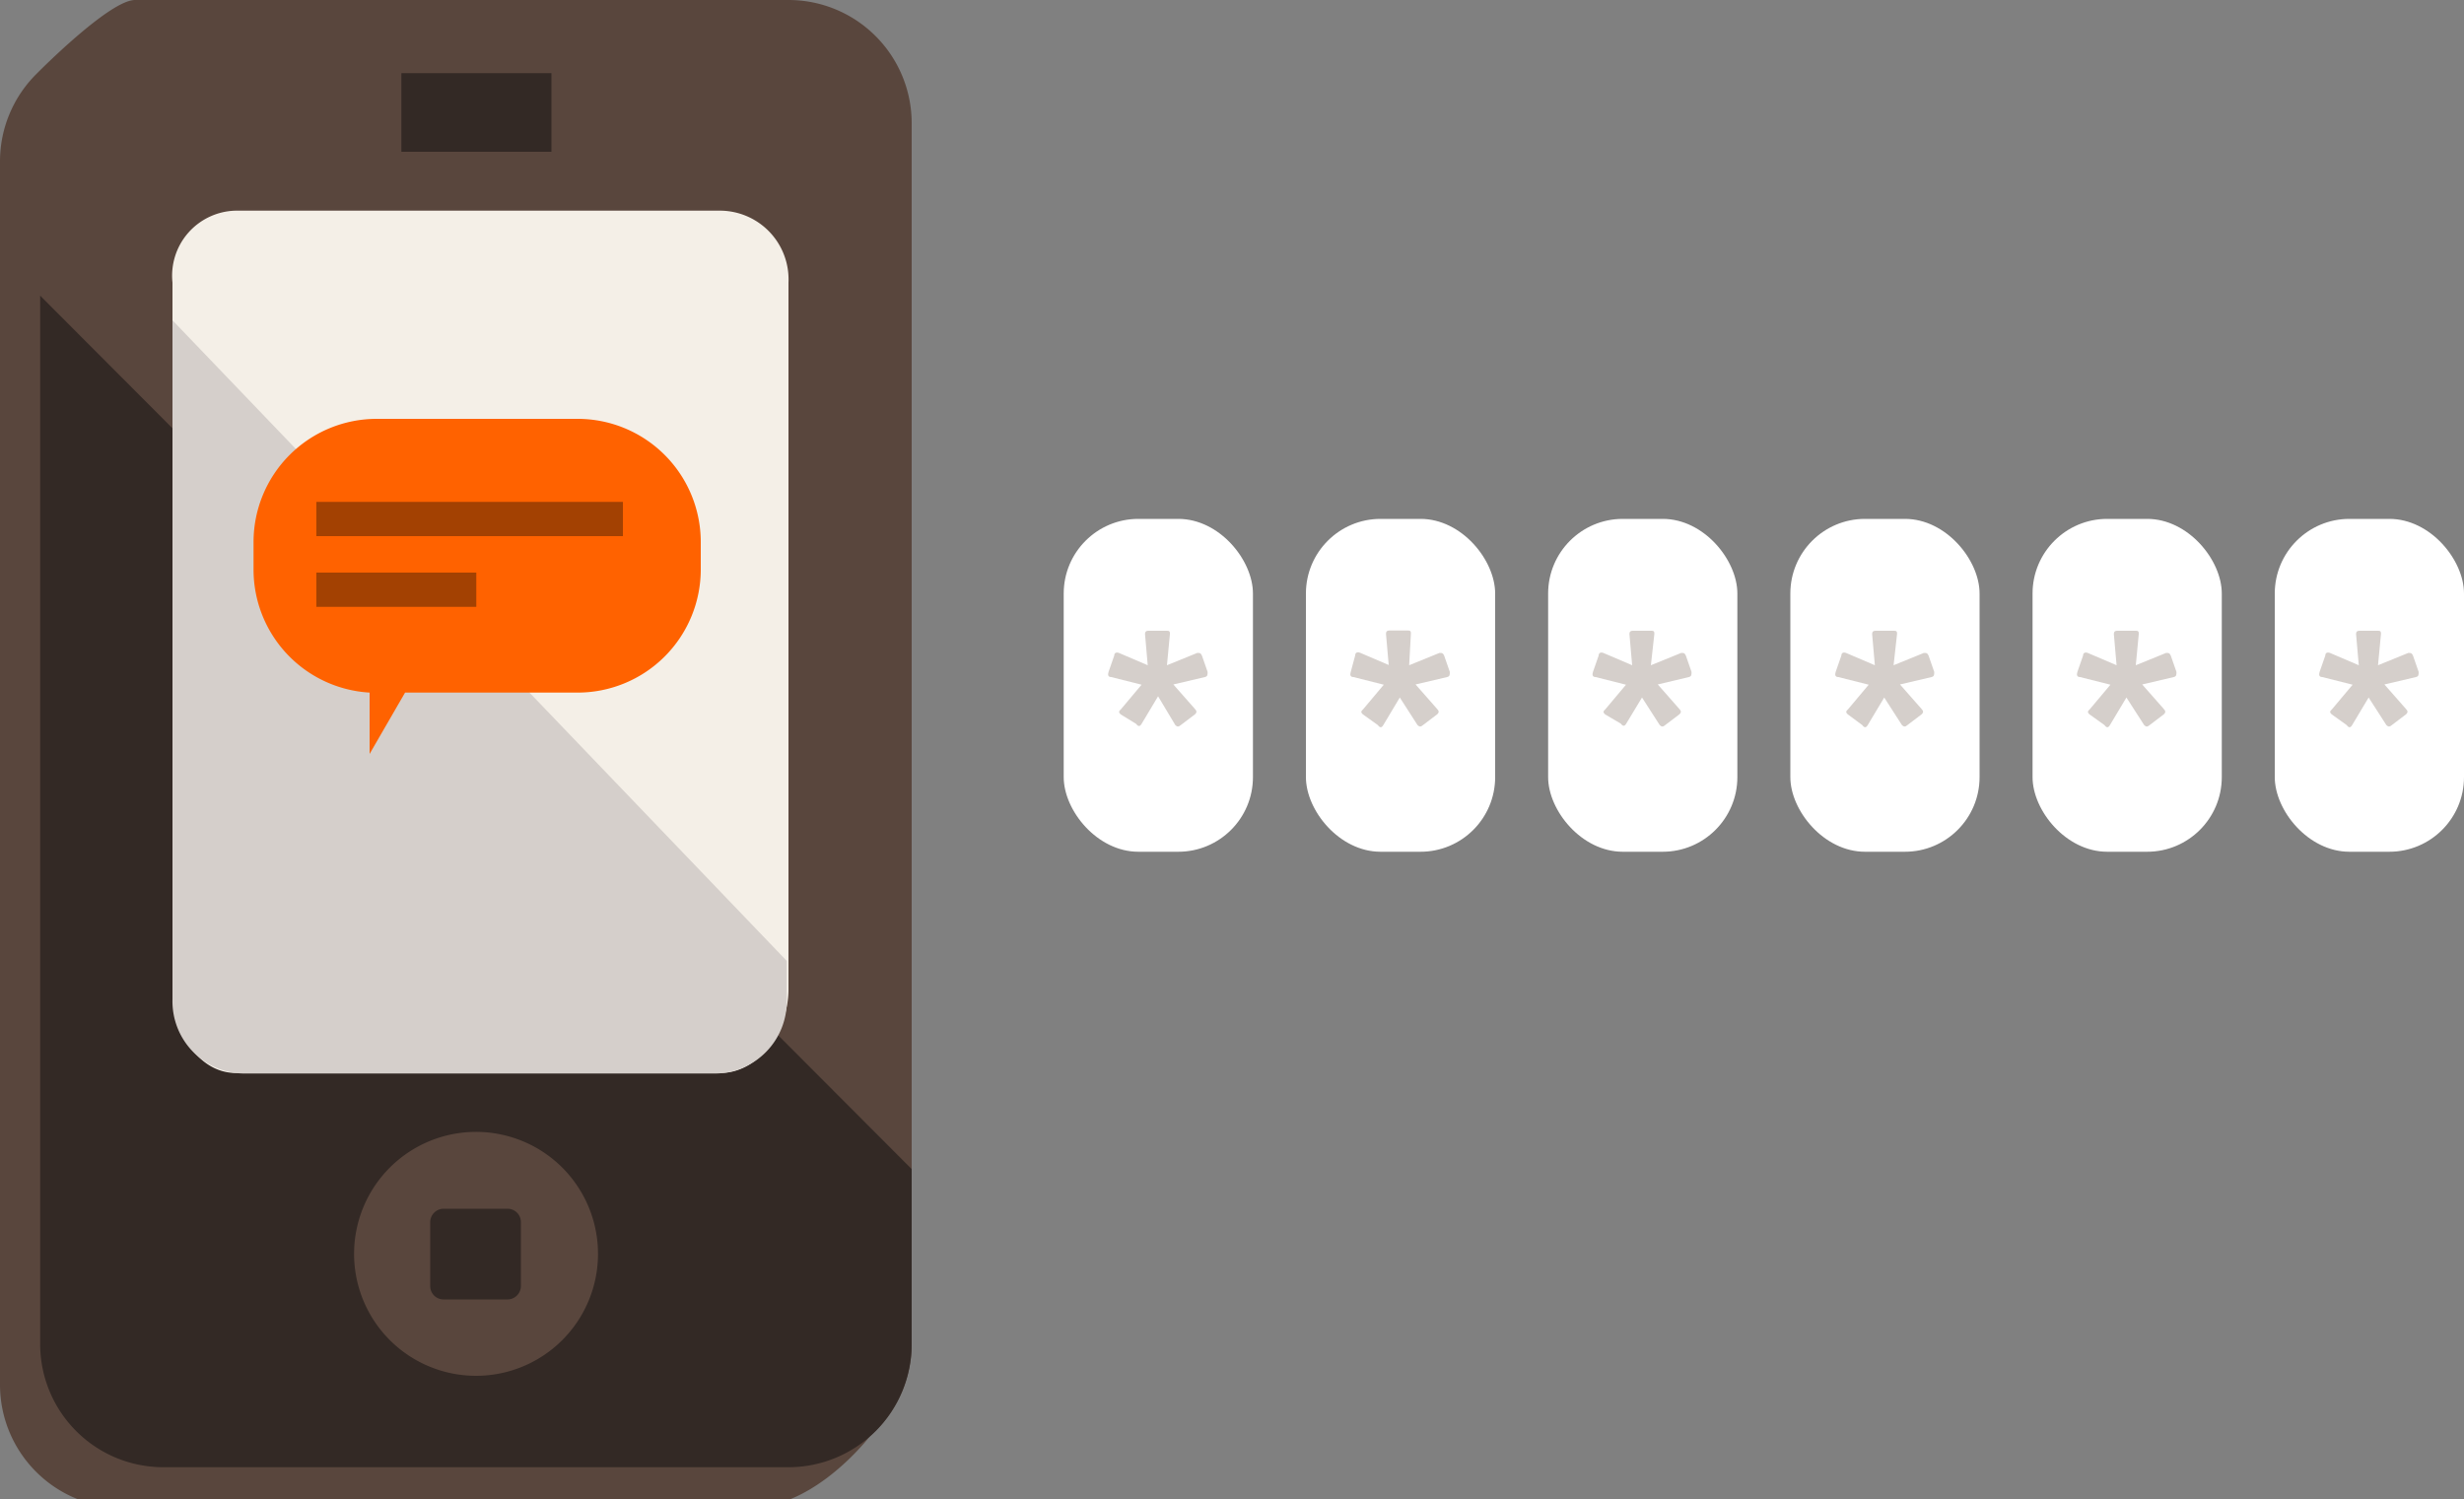 <svg id="Layer_1" data-name="Layer 1" xmlns="http://www.w3.org/2000/svg" viewBox="0 0 100 60.84"><rect x="0" y="0" width="100" height="60.84" fill="#808080" stroke="none"/><title>tan-code</title><path d="M32,0H5.48c-1.05,0-4,3-4,3h0A5,5,0,0,0,0,6.53V56.2a5,5,0,0,0,5,5H30.41c2.4,0,4.42-2.31,4.89-2.9A5,5,0,0,0,37,54.55V5A5,5,0,0,0,32,0Z" fill="#59463d"/><path d="M1.63,12V54.55a5,5,0,0,0,5,5H32a5,5,0,0,0,5-5v-7.1Z" fill="#332925"/><rect x="16.29" y="2.97" width="6.09" height="3.19" fill="#332925"/><path d="M32,11.47a2.79,2.79,0,0,0-2.77-2.92H9.57A2.64,2.64,0,0,0,7,11.47V40.16c0,1.62,1,3.39,2.58,3.39H29.23c1.61,0,2.77-1.77,2.77-3.39V38.62h0Z" fill="#f4efe7"/><path d="M7,13V40.57a2.93,2.93,0,0,0,2.86,3H29.07a2.93,2.93,0,0,0,2.86-3V39Z" fill="#d5cfcb"/><path d="M23.4,17H15.29a5,5,0,0,0-5,5v1.11a5,5,0,0,0,4.71,5V30.6l1.44-2.49h7a5,5,0,0,0,5-5V22A5,5,0,0,0,23.4,17Z" fill="#ff6200"/><rect x="12.84" y="20.37" width="12.44" height="1.39" fill="#a34102"/><rect x="12.84" y="23.24" width="6.49" height="1.39" fill="#a34102"/><rect x="72.66" y="21.06" width="7.68" height="13.51" rx="3.03" ry="3.03" fill="#fff"/><rect x="62.83" y="21.06" width="7.68" height="13.51" rx="3.03" ry="3.03" fill="#fff"/><rect x="53" y="21.06" width="7.68" height="13.51" rx="3.03" ry="3.03" fill="#fff"/><rect x="43.17" y="21.06" width="7.68" height="13.51" rx="3.03" ry="3.03" fill="#fff"/><path d="M47.62,27.78l.88,1c.06.07.09.12,0,.21l-.58.44c-.08.07-.14.08-.22,0L47,28.26l-.67,1.12c-.07.12-.14.11-.22,0L45.49,29c-.11-.09-.08-.14,0-.21l.84-1-1.23-.31c-.13,0-.15-.09-.11-.21l.23-.66c0-.11.08-.15.19-.11l1.17.5-.11-1.26c0-.12.06-.14.14-.14h.73c.09,0,.15,0,.14.14L47.36,27l1.23-.5c.11,0,.14,0,.19.11l.23.66c0,.12,0,.18-.11.21Z" fill="#d5cfcb"/><path d="M57.45,27.78l.88,1c.06.07.09.12,0,.21l-.58.44c-.08.07-.14.08-.22,0l-.72-1.12-.67,1.12c-.07.12-.14.11-.22,0L55.32,29c-.11-.09-.08-.14,0-.21l.84-1-1.23-.31c-.13,0-.15-.09-.11-.21L55,26.6c0-.11.08-.15.19-.11l1.17.5-.11-1.26c0-.12.06-.14.14-.14h.73c.09,0,.15,0,.14.14L57.19,27l1.23-.5c.11,0,.14,0,.19.11l.23.66c0,.12,0,.18-.11.21Z" fill="#d5cfcb"/><path d="M67.28,27.78l.88,1c.06.07.09.12,0,.21l-.58.44c-.08.07-.14.08-.22,0l-.72-1.12L66,29.37c-.07.12-.14.11-.22,0L65.15,29c-.11-.09-.08-.14,0-.21l.84-1-1.23-.31c-.13,0-.15-.09-.11-.21l.23-.66c0-.11.08-.15.19-.11l1.17.5-.11-1.26c0-.12.06-.14.14-.14H67c.09,0,.15,0,.14.14L67,27l1.23-.5c.11,0,.14,0,.19.11l.23.66c0,.12,0,.18-.11.21Z" fill="#d5cfcb"/><path d="M77.11,27.78l.88,1c.06.07.09.12,0,.21l-.58.44c-.08.07-.14.08-.22,0l-.72-1.12-.67,1.12c-.07.12-.14.11-.22,0L75,29c-.11-.09-.08-.14,0-.21l.84-1-1.23-.31c-.13,0-.15-.09-.11-.21l.23-.66c0-.11.08-.15.19-.11l1.17.5-.11-1.26c0-.12.06-.14.14-.14h.73c.09,0,.15,0,.14.14L76.85,27l1.23-.5c.11,0,.14,0,.19.11l.23.66c0,.12,0,.18-.11.21Z" fill="#d5cfcb"/><rect x="92.32" y="21.06" width="7.68" height="13.51" rx="3.03" ry="3.03" fill="#fff"/><rect x="82.49" y="21.06" width="7.68" height="13.51" rx="3.03" ry="3.03" fill="#fff"/><path d="M86.94,27.78l.88,1c.06.07.09.12,0,.21l-.58.44c-.08.07-.14.08-.22,0l-.72-1.12-.67,1.12c-.07.12-.14.11-.22,0L84.81,29c-.11-.09-.08-.14,0-.21l.84-1-1.23-.31c-.13,0-.15-.09-.11-.21l.23-.66c0-.11.08-.15.19-.11l1.17.5-.11-1.26c0-.12.06-.14.14-.14h.73c.09,0,.15,0,.14.14L86.68,27l1.23-.5c.11,0,.14,0,.19.11l.23.66c0,.12,0,.18-.11.21Z" fill="#d5cfcb"/><path d="M96.77,27.78l.88,1c.06.07.09.12,0,.21l-.58.44c-.08.07-.14.08-.22,0l-.72-1.12-.67,1.12c-.07.12-.14.11-.22,0L94.64,29c-.11-.09-.08-.14,0-.21l.84-1-1.23-.31c-.13,0-.15-.09-.11-.21l.23-.66c0-.11.08-.15.19-.11l1.17.5-.11-1.26c0-.12.06-.14.14-.14h.73c.09,0,.15,0,.14.14L96.51,27l1.23-.5c.11,0,.14,0,.19.11l.23.66c0,.12,0,.18-.11.21Z" fill="#d5cfcb"/><rect x="17.02" y="48.45" width="4.82" height="4.82" fill="#332925"/><path d="M22.82,54.39a4.94,4.94,0,1,0-7-7h0a4.94,4.94,0,1,0,7,7ZM18,52.74a.54.54,0,0,1-.54-.54v-2.6a.54.54,0,0,1,.16-.38h0a.54.54,0,0,1,.38-.16h2.6a.54.54,0,0,1,.54.54v2.6a.54.54,0,0,1-.16.38h0a.54.54,0,0,1-.38.16Z" fill="#59463d"/></svg>